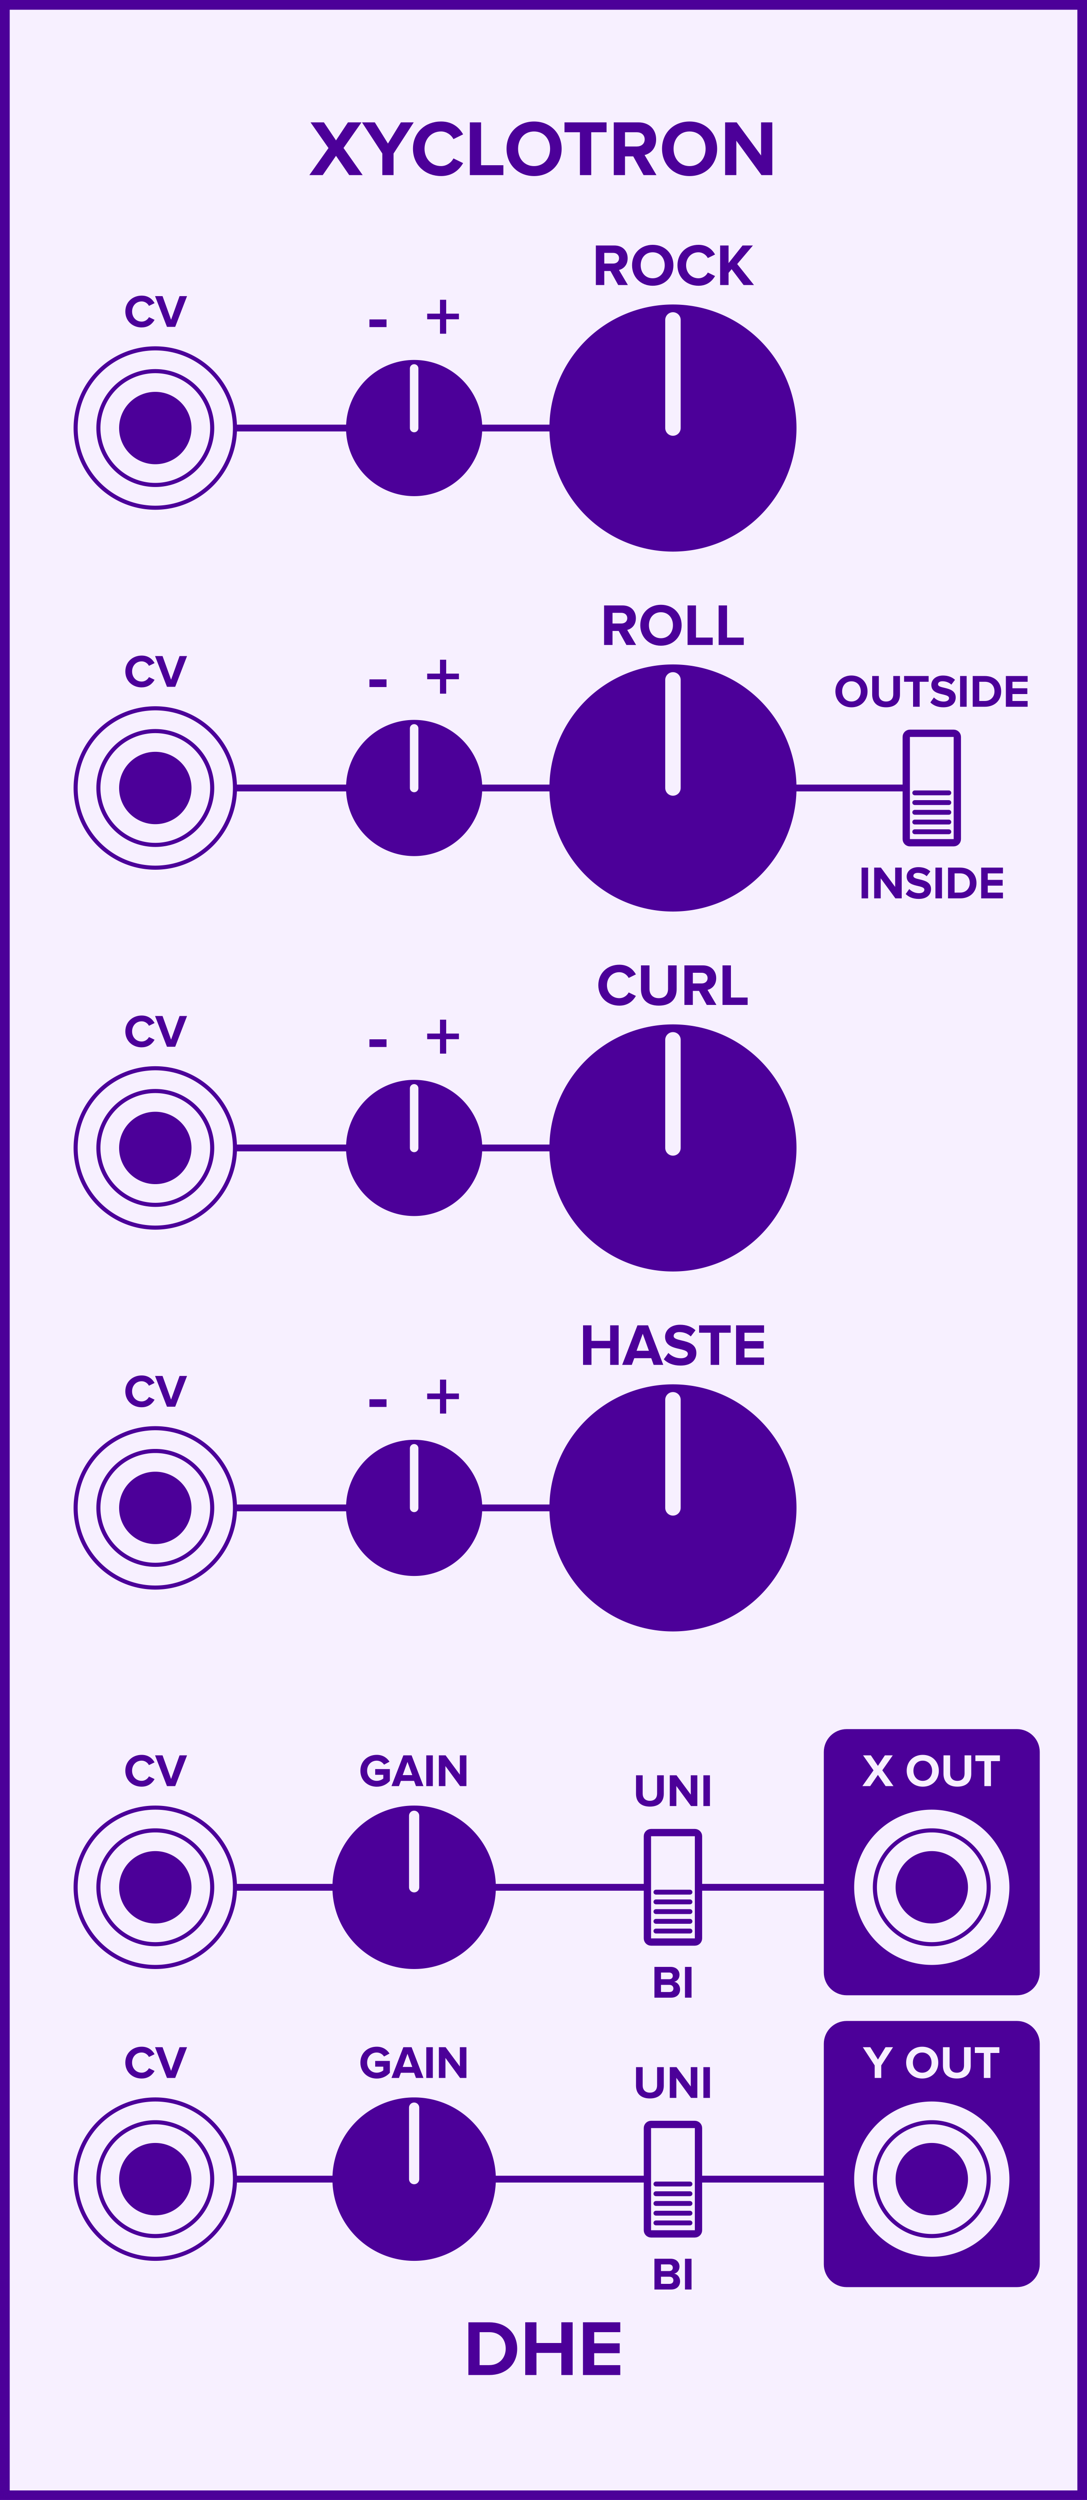 <?xml version="1.0" encoding="UTF-8" standalone="no"?>
<svg
   xmlns:dc="http://purl.org/dc/elements/1.1/"
   xmlns:cc="http://creativecommons.org/ns#"
   xmlns:rdf="http://www.w3.org/1999/02/22-rdf-syntax-ns#"
   xmlns:svg="http://www.w3.org/2000/svg"
   xmlns="http://www.w3.org/2000/svg"
   id="svg248"
   height="379.429"
   width="165.0"
   version="1.1">
  <rect width="100%" height="100%" fill="#808080" stroke="none"/>
  <defs
     id="defs252" />
  <g
     id="g246"
     transform="scale(2.953)">
    <path
       id="rect2"
       d="M 0,0 H 55.88 V 128.5 H 0 Z"
       style="fill:#f7f0ff;stroke:#4c0099;stroke-width:1" />
    <g
       id="text4"
       style="font-weight:bold;font-size:4.064px;font-family:'Proxima Nova';text-anchor:middle;fill:#4c0099"
       aria-label="XYCLOTRON">
      <path
         id="path257"
         style="font-weight:bold;font-size:4.064px;font-family:'Proxima Nova';text-anchor:middle;fill:#4c0099"
         d="m 17.951,9 h 0.691 L 17.658,7.606 18.581,6.289 h -0.695 l -0.614,0.927 -0.622,-0.927 H 15.963 L 16.886,7.61 15.902,9 h 0.687 l 0.683,-0.992 z" />
      <path
         id="path259"
         style="font-weight:bold;font-size:4.064px;font-family:'Proxima Nova';text-anchor:middle;fill:#4c0099"
         d="m 19.653,9 h 0.577 V 7.891 l 1.036,-1.601 h -0.658 l -0.666,1.089 -0.675,-1.089 h -0.658 l 1.044,1.601 z" />
      <path
         id="path261"
         style="font-weight:bold;font-size:4.064px;font-family:'Proxima Nova';text-anchor:middle;fill:#4c0099"
         d="m 22.671,9.049 c 0.597,0 0.939,-0.329 1.134,-0.666 L 23.309,8.142 c -0.114,0.224 -0.358,0.394 -0.638,0.394 -0.492,0 -0.849,-0.378 -0.849,-0.89 0,-0.512 0.358,-0.89 0.849,-0.89 0.28,0 0.524,0.175 0.638,0.394 l 0.496,-0.244 c -0.191,-0.337 -0.536,-0.662 -1.134,-0.662 -0.813,0 -1.443,0.569 -1.443,1.402 0,0.833 0.63,1.402 1.443,1.402 z" />
      <path
         id="path263"
         style="font-weight:bold;font-size:4.064px;font-family:'Proxima Nova';text-anchor:middle;fill:#4c0099"
         d="m 24.152,9 h 1.723 V 8.492 H 24.729 V 6.289 h -0.577 z" />
      <path
         id="path265"
         style="font-weight:bold;font-size:4.064px;font-family:'Proxima Nova';text-anchor:middle;fill:#4c0099"
         d="m 26.038,7.647 c 0,0.817 0.597,1.402 1.414,1.402 0.821,0 1.418,-0.585 1.418,-1.402 0,-0.817 -0.597,-1.402 -1.418,-1.402 -0.817,0 -1.414,0.585 -1.414,1.402 z m 2.239,0 c 0,0.504 -0.325,0.89 -0.825,0.89 -0.5,0 -0.821,-0.386 -0.821,-0.89 0,-0.508 0.321,-0.89 0.821,-0.89 0.5,0 0.825,0.382 0.825,0.89 z" />
      <path
         id="path267"
         style="font-weight:bold;font-size:4.064px;font-family:'Proxima Nova';text-anchor:middle;fill:#4c0099"
         d="m 29.81,9 h 0.581 V 6.797 h 0.788 v -0.508 h -2.162 v 0.508 h 0.792 z" />
      <path
         id="path269"
         style="font-weight:bold;font-size:4.064px;font-family:'Proxima Nova';text-anchor:middle;fill:#4c0099"
         d="m 33.082,9 h 0.662 l -0.61,-1.032 c 0.293,-0.069 0.593,-0.325 0.593,-0.805 0,-0.504 -0.345,-0.874 -0.91,-0.874 H 31.55 V 9 H 32.127 V 8.037 h 0.423 z m 0.057,-1.837 c 0,0.228 -0.175,0.366 -0.406,0.366 H 32.127 V 6.797 h 0.606 c 0.232,0 0.406,0.138 0.406,0.366 z" />
      <path
         id="path271"
         style="font-weight:bold;font-size:4.064px;font-family:'Proxima Nova';text-anchor:middle;fill:#4c0099"
         d="m 34.031,7.647 c 0,0.817 0.597,1.402 1.414,1.402 0.821,0 1.418,-0.585 1.418,-1.402 0,-0.817 -0.597,-1.402 -1.418,-1.402 -0.817,0 -1.414,0.585 -1.414,1.402 z m 2.239,0 c 0,0.504 -0.325,0.89 -0.825,0.89 -0.5,0 -0.821,-0.386 -0.821,-0.89 0,-0.508 0.321,-0.89 0.821,-0.89 0.5,0 0.825,0.382 0.825,0.89 z" />
      <path
         id="path273"
         style="font-weight:bold;font-size:4.064px;font-family:'Proxima Nova';text-anchor:middle;fill:#4c0099"
         d="m 39.142,9 h 0.557 V 6.289 H 39.122 V 7.992 L 37.866,6.289 H 37.273 V 9 h 0.577 V 7.232 Z" />
    </g>
    <g
       id="text6"
       style="font-weight:bold;font-size:4.064px;font-family:'Proxima Nova';dominant-baseline:hanging;text-anchor:middle;fill:#4c0099"
       aria-label="DHE">
      <path
         id="path276"
         style="font-weight:bold;font-size:4.064px;font-family:'Proxima Nova';dominant-baseline:hanging;text-anchor:middle;fill:#4c0099"
         d="m 24.077,122.068 h 1.069 c 0.849,0 1.439,-0.536 1.439,-1.353 0,-0.817 -0.589,-1.357 -1.439,-1.357 h -1.069 z m 0.577,-0.508 v -1.695 h 0.492 c 0.557,0 0.849,0.37 0.849,0.849 0,0.459 -0.313,0.845 -0.849,0.845 z" />
      <path
         id="path278"
         style="font-weight:bold;font-size:4.064px;font-family:'Proxima Nova';dominant-baseline:hanging;text-anchor:middle;fill:#4c0099"
         d="m 28.855,122.068 h 0.581 v -2.711 h -0.581 v 1.065 h -1.28 v -1.065 h -0.577 v 2.711 h 0.577 v -1.138 h 1.28 z" />
      <path
         id="path280"
         style="font-weight:bold;font-size:4.064px;font-family:'Proxima Nova';dominant-baseline:hanging;text-anchor:middle;fill:#4c0099"
         d="m 29.966,122.068 h 1.918 v -0.508 h -1.341 v -0.614 h 1.313 v -0.508 h -1.313 v -0.573 h 1.341 v -0.508 h -1.918 z" />
    </g>
    <path
       id="line8"
       d="M 7.983,22 H 34.592"
       style="stroke:#4c0099;stroke-width:0.35" />
    <g
       id="text10"
       style="font-weight:bold;font-size:2.371px;font-family:'Proxima Nova';text-anchor:middle;fill:#4c0099"
       aria-label="CV">
      <path
         id="path284"
         style="font-weight:bold;font-size:2.371px;font-family:'Proxima Nova';text-anchor:middle;fill:#4c0099"
         d="m 7.284,16.828 c 0.348,0 0.548,-0.192 0.661,-0.389 L 7.657,16.3 c -0.066,0.13 -0.209,0.23 -0.372,0.23 -0.287,0 -0.495,-0.22 -0.495,-0.519 0,-0.299 0.209,-0.519 0.495,-0.519 0.164,0 0.306,0.102 0.372,0.23 l 0.289,-0.142 c -0.111,-0.197 -0.313,-0.386 -0.661,-0.386 -0.474,0 -0.842,0.332 -0.842,0.818 0,0.486 0.367,0.818 0.842,0.818 z" />
      <path
         id="path286"
         style="font-weight:bold;font-size:2.371px;font-family:'Proxima Nova';text-anchor:middle;fill:#4c0099"
         d="M 8.583,16.8 H 9.005 L 9.614,15.219 H 9.23 L 8.794,16.435 8.355,15.219 H 7.971 Z" />
    </g>
    <g
       style="fill:#f7f0ff;stroke:#4c0099;stroke-width:0.21"
       id="g18"
       transform="translate(7.983,22)">
      <path
         id="circle12"
         d="M 4.095,0 A 4.095,4.095 0 0 1 0,4.095 4.095,4.095 0 0 1 -4.095,0 4.095,4.095 0 0 1 0,-4.095 4.095,4.095 0 0 1 4.095,0 Z"
         style="" />
      <path
         id="circle14"
         d="M 2.925,0 A 2.925,2.925 0 0 1 0,2.925 2.925,2.925 0 0 1 -2.925,0 2.925,2.925 0 0 1 0,-2.925 2.925,2.925 0 0 1 2.925,0 Z"
         style="" />
      <path
         id="circle16"
         d="M 1.755,0 A 1.755,1.755 0 0 1 0,1.755 1.755,1.755 0 0 1 -1.755,0 1.755,1.755 0 0 1 0,-1.755 1.755,1.755 0 0 1 1.755,0 Z"
         style="fill:#4c0099" />
    </g>
    <g
       id="text22"
       style="font-weight:bold;font-size:3.048px;font-family:'Proxima Nova';text-anchor:middle;fill:#4c0099"
       aria-label="-  +">
      <path
         id="path292"
         style="font-size:larger"
         d="m 18.99,16.812 h 0.878 V 16.417 h -0.878 z" />
      <path
         id="path294"
         style="font-size:larger"
         d="m 22.935,16.41 h 0.655 v -0.289 h -0.655 v -0.713 h -0.318 v 0.713 h -0.658 v 0.289 h 0.658 v 0.742 h 0.318 z" />
    </g>
    <g
       style="fill:#4c0099;stroke:#f7f0ff"
       id="g28"
       transform="translate(21.288,22)">
      <path
         id="circle24"
         d="M 3.5,0 A 3.5,3.5 0 0 1 0,3.5 3.5,3.5 0 0 1 -3.5,0 3.5,3.5 0 0 1 0,-3.5 3.5,3.5 0 0 1 3.5,0 Z"
         style="stroke:none" />
      <path
         id="line26"
         d="M 0,0 V -3.062"
         style="stroke-width:0.438;stroke-linecap:round" />
    </g>
    <g
       id="text30"
       style="font-weight:bold;font-size:3.048px;font-family:'Proxima Nova';text-anchor:middle;fill:#4c0099"
       aria-label="ROCK">
      <path
         id="path299"
         style="font-weight:bold;font-size:3.048px;font-family:'Proxima Nova';text-anchor:middle;fill:#4c0099"
         d="m 31.778,14.65 h 0.497 l -0.457,-0.774 c 0.219,-0.052 0.445,-0.244 0.445,-0.604 0,-0.378 -0.259,-0.655 -0.683,-0.655 H 30.629 V 14.65 h 0.433 v -0.722 h 0.317 z m 0.043,-1.378 c 0,0.171 -0.131,0.274 -0.305,0.274 h -0.454 v -0.549 h 0.454 c 0.174,0 0.305,0.104 0.305,0.274 z" />
      <path
         id="path301"
         style="font-weight:bold;font-size:3.048px;font-family:'Proxima Nova';text-anchor:middle;fill:#4c0099"
         d="m 32.49,13.635 c 0,0.613 0.448,1.052 1.061,1.052 0.616,0 1.064,-0.439 1.064,-1.052 0,-0.613 -0.448,-1.052 -1.064,-1.052 -0.613,0 -1.061,0.439 -1.061,1.052 z m 1.679,0 c 0,0.378 -0.244,0.668 -0.619,0.668 -0.375,0 -0.616,-0.29 -0.616,-0.668 0,-0.381 0.241,-0.668 0.616,-0.668 0.375,0 0.619,0.287 0.619,0.668 z" />
      <path
         id="path303"
         style="font-weight:bold;font-size:3.048px;font-family:'Proxima Nova';text-anchor:middle;fill:#4c0099"
         d="m 35.906,14.687 c 0.448,0 0.704,-0.247 0.85,-0.5 l -0.372,-0.18 c -0.085,0.168 -0.268,0.296 -0.479,0.296 -0.369,0 -0.637,-0.283 -0.637,-0.668 0,-0.384 0.268,-0.668 0.637,-0.668 0.21,0 0.393,0.131 0.479,0.296 l 0.372,-0.183 c -0.143,-0.253 -0.402,-0.497 -0.85,-0.497 -0.61,0 -1.082,0.427 -1.082,1.052 0,0.625 0.472,1.052 1.082,1.052 z" />
      <path
         id="path305"
         style="font-weight:bold;font-size:3.048px;font-family:'Proxima Nova';text-anchor:middle;fill:#4c0099"
         d="m 38.224,14.65 h 0.533 l -0.863,-1.079 0.808,-0.954 h -0.533 l -0.719,0.908 V 12.617 H 37.017 V 14.65 h 0.433 v -0.625 l 0.158,-0.189 z" />
    </g>
    <g
       style="fill:#4c0099;stroke:#f7f0ff"
       id="g36"
       transform="translate(34.592,22)">
      <path
         id="circle32"
         d="M 6.35,0 A 6.35,6.35 0 0 1 0,6.35 6.35,6.35 0 0 1 -6.35,0 6.35,6.35 0 0 1 0,-6.35 6.35,6.35 0 0 1 6.35,0 Z"
         style="stroke:none" />
      <path
         id="line34"
         d="M 0,0 V -5.556"
         style="stroke-width:0.794;stroke-linecap:round" />
    </g>
    <path
       id="line38"
       d="M 7.983,40.5 H 47.897"
       style="stroke:#4c0099;stroke-width:0.35" />
    <g
       id="text40"
       style="font-weight:bold;font-size:2.371px;font-family:'Proxima Nova';text-anchor:middle;fill:#4c0099"
       aria-label="CV">
      <path
         id="path311"
         style="font-weight:bold;font-size:2.371px;font-family:'Proxima Nova';text-anchor:middle;fill:#4c0099"
         d="m 7.284,35.328 c 0.348,0 0.548,-0.192 0.661,-0.389 L 7.657,34.8 c -0.066,0.13 -0.209,0.23 -0.372,0.23 -0.287,0 -0.495,-0.22 -0.495,-0.519 0,-0.299 0.209,-0.519 0.495,-0.519 0.164,0 0.306,0.102 0.372,0.23 l 0.289,-0.142 c -0.111,-0.197 -0.313,-0.386 -0.661,-0.386 -0.474,0 -0.842,0.332 -0.842,0.818 0,0.486 0.367,0.818 0.842,0.818 z" />
      <path
         id="path313"
         style="font-weight:bold;font-size:2.371px;font-family:'Proxima Nova';text-anchor:middle;fill:#4c0099"
         d="M 8.583,35.3 H 9.005 L 9.614,33.719 H 9.23 L 8.794,34.935 8.355,33.719 H 7.971 Z" />
    </g>
    <g
       style="fill:#f7f0ff;stroke:#4c0099;stroke-width:0.21"
       id="g48"
       transform="translate(7.983,40.5)">
      <path
         id="circle42"
         d="M 4.095,0 A 4.095,4.095 0 0 1 0,4.095 4.095,4.095 0 0 1 -4.095,0 4.095,4.095 0 0 1 0,-4.095 4.095,4.095 0 0 1 4.095,0 Z"
         style="" />
      <path
         id="circle44"
         d="M 2.925,0 A 2.925,2.925 0 0 1 0,2.925 2.925,2.925 0 0 1 -2.925,0 2.925,2.925 0 0 1 0,-2.925 2.925,2.925 0 0 1 2.925,0 Z"
         style="" />
      <path
         id="circle46"
         d="M 1.755,0 A 1.755,1.755 0 0 1 0,1.755 1.755,1.755 0 0 1 -1.755,0 1.755,1.755 0 0 1 0,-1.755 1.755,1.755 0 0 1 1.755,0 Z"
         style="fill:#4c0099" />
    </g>
    <g
       id="text52"
       style="font-weight:bold;font-size:3.048px;font-family:'Proxima Nova';text-anchor:middle;fill:#4c0099"
       aria-label="-  +">
      <path
         id="path319"
         style="font-size:larger"
         d="m 18.99,35.312 h 0.878 V 34.917 h -0.878 z" />
      <path
         id="path321"
         style="font-size:larger"
         d="m 22.935,34.91 h 0.655 v -0.289 h -0.655 v -0.713 h -0.318 v 0.713 h -0.658 v 0.289 h 0.658 v 0.742 h 0.318 z" />
    </g>
    <g
       style="fill:#4c0099;stroke:#f7f0ff"
       id="g58"
       transform="translate(21.288,40.5)">
      <path
         id="circle54"
         d="M 3.5,0 A 3.5,3.5 0 0 1 0,3.5 3.5,3.5 0 0 1 -3.5,0 3.5,3.5 0 0 1 0,-3.5 3.5,3.5 0 0 1 3.5,0 Z"
         style="stroke:none" />
      <path
         id="line56"
         d="M 0,0 V -3.062"
         style="stroke-width:0.438;stroke-linecap:round" />
    </g>
    <g
       id="text60"
       style="font-weight:bold;font-size:3.048px;font-family:'Proxima Nova';text-anchor:middle;fill:#4c0099"
       aria-label="ROLL">
      <path
         id="path326"
         style="font-weight:bold;font-size:3.048px;font-family:'Proxima Nova';text-anchor:middle;fill:#4c0099"
         d="m 32.201,33.15 h 0.497 l -0.457,-0.774 c 0.219,-0.052 0.445,-0.244 0.445,-0.604 0,-0.378 -0.259,-0.655 -0.683,-0.655 h -0.951 v 2.033 h 0.433 v -0.722 h 0.317 z m 0.043,-1.378 c 0,0.171 -0.131,0.274 -0.305,0.274 h -0.454 v -0.549 h 0.454 c 0.174,0 0.305,0.104 0.305,0.274 z" />
      <path
         id="path328"
         style="font-weight:bold;font-size:3.048px;font-family:'Proxima Nova';text-anchor:middle;fill:#4c0099"
         d="m 32.913,32.135 c 0,0.613 0.448,1.052 1.061,1.052 0.616,0 1.064,-0.439 1.064,-1.052 0,-0.613 -0.448,-1.052 -1.064,-1.052 -0.613,0 -1.061,0.439 -1.061,1.052 z m 1.679,0 c 0,0.378 -0.244,0.668 -0.619,0.668 -0.375,0 -0.616,-0.29 -0.616,-0.668 0,-0.381 0.241,-0.668 0.616,-0.668 0.375,0 0.619,0.287 0.619,0.668 z" />
      <path
         id="path330"
         style="font-weight:bold;font-size:3.048px;font-family:'Proxima Nova';text-anchor:middle;fill:#4c0099"
         d="m 35.344,33.15 h 1.292 v -0.381 h -0.86 v -1.652 h -0.433 z" />
      <path
         id="path332"
         style="font-weight:bold;font-size:3.048px;font-family:'Proxima Nova';text-anchor:middle;fill:#4c0099"
         d="m 36.94,33.15 h 1.292 v -0.381 H 37.372 V 31.117 H 36.94 Z" />
    </g>
    <g
       style="fill:#4c0099;stroke:#f7f0ff"
       id="g66"
       transform="translate(34.592,40.5)">
      <path
         id="circle62"
         d="M 6.35,0 A 6.35,6.35 0 0 1 0,6.35 6.35,6.35 0 0 1 -6.35,0 6.35,6.35 0 0 1 0,-6.35 6.35,6.35 0 0 1 6.35,0 Z"
         style="stroke:none" />
      <path
         id="line64"
         d="M 0,0 V -5.556"
         style="stroke-width:0.794;stroke-linecap:round" />
    </g>
    <g
       id="text68"
       style="font-weight:bold;font-size:2.371px;font-family:'Proxima Nova';text-anchor:middle;fill:#4c0099"
       aria-label="OUTSIDE">
      <path
         id="path337"
         style="font-weight:bold;font-size:2.371px;font-family:'Proxima Nova';text-anchor:middle;fill:#4c0099"
         d="m 42.942,35.536 c 0,0.477 0.348,0.818 0.825,0.818 0.479,0 0.827,-0.341 0.827,-0.818 0,-0.477 -0.348,-0.818 -0.827,-0.818 -0.477,0 -0.825,0.341 -0.825,0.818 z m 1.306,0 c 0,0.294 -0.19,0.519 -0.481,0.519 -0.292,0 -0.479,-0.225 -0.479,-0.519 0,-0.296 0.187,-0.519 0.479,-0.519 0.292,0 0.481,0.223 0.481,0.519 z" />
      <path
         id="path339"
         style="font-weight:bold;font-size:2.371px;font-family:'Proxima Nova';text-anchor:middle;fill:#4c0099"
         d="m 44.833,35.694 c 0,0.389 0.232,0.659 0.714,0.659 0.481,0 0.714,-0.268 0.714,-0.661 v -0.948 h -0.344 v 0.939 c 0,0.22 -0.126,0.372 -0.37,0.372 -0.244,0 -0.372,-0.152 -0.372,-0.372 v -0.939 h -0.341 z" />
      <path
         id="path341"
         style="font-weight:bold;font-size:2.371px;font-family:'Proxima Nova';text-anchor:middle;fill:#4c0099"
         d="m 46.935,36.325 h 0.339 v -1.285 h 0.46 v -0.296 h -1.261 v 0.296 h 0.462 z" />
      <path
         id="path343"
         style="font-weight:bold;font-size:2.371px;font-family:'Proxima Nova';text-anchor:middle;fill:#4c0099"
         d="m 47.824,36.102 c 0.147,0.149 0.365,0.251 0.669,0.251 0.427,0 0.633,-0.218 0.633,-0.507 0,-0.358 -0.332,-0.436 -0.593,-0.498 -0.171,-0.04 -0.315,-0.073 -0.315,-0.175 0,-0.095 0.081,-0.159 0.225,-0.159 0.161,0 0.332,0.055 0.46,0.173 l 0.187,-0.247 c -0.156,-0.145 -0.365,-0.22 -0.616,-0.22 -0.372,0 -0.6,0.218 -0.6,0.481 0,0.36 0.332,0.431 0.59,0.491 0.173,0.043 0.32,0.076 0.32,0.192 0,0.09 -0.09,0.175 -0.275,0.175 -0.218,0 -0.391,-0.097 -0.503,-0.213 z" />
      <path
         id="path345"
         style="font-weight:bold;font-size:2.371px;font-family:'Proxima Nova';text-anchor:middle;fill:#4c0099"
         d="m 49.352,36.325 h 0.337 v -1.581 h -0.337 z" />
      <path
         id="path347"
         style="font-weight:bold;font-size:2.371px;font-family:'Proxima Nova';text-anchor:middle;fill:#4c0099"
         d="m 50.001,36.325 h 0.623 c 0.495,0 0.839,-0.313 0.839,-0.789 0,-0.477 -0.344,-0.792 -0.839,-0.792 h -0.623 z m 0.337,-0.296 v -0.989 h 0.287 c 0.325,0 0.495,0.216 0.495,0.495 0,0.268 -0.183,0.493 -0.495,0.493 z" />
      <path
         id="path349"
         style="font-weight:bold;font-size:2.371px;font-family:'Proxima Nova';text-anchor:middle;fill:#4c0099"
         d="m 51.705,36.325 h 1.119 v -0.296 h -0.782 v -0.358 h 0.766 v -0.296 h -0.766 v -0.334 h 0.782 v -0.296 h -1.119 z" />
    </g>
    <g
       id="text70"
       style="font-weight:bold;font-size:2.371px;font-family:'Proxima Nova';dominant-baseline:hanging;text-anchor:middle;fill:#4c0099"
       aria-label="INSIDE">
      <path
         id="path352"
         style="font-weight:bold;font-size:2.371px;font-family:'Proxima Nova';dominant-baseline:hanging;text-anchor:middle;fill:#4c0099"
         d="m 44.287,46.173 h 0.337 v -1.581 h -0.337 z" />
      <path
         id="path354"
         style="font-weight:bold;font-size:2.371px;font-family:'Proxima Nova';dominant-baseline:hanging;text-anchor:middle;fill:#4c0099"
         d="m 46.026,46.173 h 0.325 v -1.581 h -0.337 v 0.993 L 45.281,44.592 h -0.346 v 1.581 h 0.337 v -1.031 z" />
      <path
         id="path356"
         style="font-weight:bold;font-size:2.371px;font-family:'Proxima Nova';dominant-baseline:hanging;text-anchor:middle;fill:#4c0099"
         d="m 46.556,45.95 c 0.147,0.149 0.365,0.251 0.669,0.251 0.427,0 0.633,-0.218 0.633,-0.507 0,-0.358 -0.332,-0.436 -0.593,-0.498 -0.171,-0.04 -0.315,-0.073 -0.315,-0.175 0,-0.095 0.081,-0.159 0.225,-0.159 0.161,0 0.332,0.055 0.46,0.173 l 0.187,-0.247 c -0.156,-0.145 -0.365,-0.22 -0.616,-0.22 -0.372,0 -0.6,0.218 -0.6,0.481 0,0.36 0.332,0.431 0.59,0.491 0.173,0.043 0.32,0.076 0.32,0.192 0,0.09 -0.09,0.175 -0.275,0.175 -0.218,0 -0.391,-0.097 -0.503,-0.213 z" />
      <path
         id="path358"
         style="font-weight:bold;font-size:2.371px;font-family:'Proxima Nova';dominant-baseline:hanging;text-anchor:middle;fill:#4c0099"
         d="m 48.084,46.173 h 0.337 v -1.581 h -0.337 z" />
      <path
         id="path360"
         style="font-weight:bold;font-size:2.371px;font-family:'Proxima Nova';dominant-baseline:hanging;text-anchor:middle;fill:#4c0099"
         d="m 48.732,46.173 h 0.623 c 0.495,0 0.839,-0.313 0.839,-0.789 0,-0.477 -0.344,-0.792 -0.839,-0.792 h -0.623 z m 0.337,-0.296 v -0.989 h 0.287 c 0.325,0 0.495,0.216 0.495,0.495 0,0.268 -0.183,0.493 -0.495,0.493 z" />
      <path
         id="path362"
         style="font-weight:bold;font-size:2.371px;font-family:'Proxima Nova';dominant-baseline:hanging;text-anchor:middle;fill:#4c0099"
         d="m 50.436,46.173 h 1.119 v -0.296 h -0.782 v -0.358 h 0.766 v -0.296 h -0.766 v -0.334 h 0.782 V 44.592 H 50.436 Z" />
    </g>
    <g
       style="fill:#f7f0ff;stroke:#4c0099"
       id="g84"
       transform="translate(47.897,40.5)">
      <path
         id="rect72"
         d="m -1.125,-2.812 h 2.25 c 0.104,0 0.188,0.084 0.188,0.188 v 5.25 c 0,0.104 -0.084,0.188 -0.188,0.188 h -2.25 c -0.104,0 -0.188,-0.084 -0.188,-0.188 v -5.25 c 0,-0.104 0.084,-0.188 0.188,-0.188 z"
         style="stroke-width:0.375" />
      <path
         id="line74"
         d="m -0.875,0.25 h 1.75"
         style="stroke-width:0.25;stroke-linecap:round" />
      <path
         id="line76"
         d="m -0.875,0.75 h 1.75"
         style="stroke-width:0.25;stroke-linecap:round" />
      <path
         id="line78"
         d="m -0.875,1.25 h 1.75"
         style="stroke-width:0.25;stroke-linecap:round" />
      <path
         id="line80"
         d="m -0.875,1.75 h 1.75"
         style="stroke-width:0.25;stroke-linecap:round" />
      <path
         id="line82"
         d="m -0.875,2.25 h 1.75"
         style="stroke-width:0.25;stroke-linecap:round" />
    </g>
    <path
       id="line86"
       d="M 7.983,59 H 34.592"
       style="stroke:#4c0099;stroke-width:0.35" />
    <g
       id="text88"
       style="font-weight:bold;font-size:2.371px;font-family:'Proxima Nova';text-anchor:middle;fill:#4c0099"
       aria-label="CV">
      <path
         id="path372"
         style="font-weight:bold;font-size:2.371px;font-family:'Proxima Nova';text-anchor:middle;fill:#4c0099"
         d="m 7.284,53.828 c 0.348,0 0.548,-0.192 0.661,-0.389 L 7.657,53.3 c -0.066,0.13 -0.209,0.23 -0.372,0.23 -0.287,0 -0.495,-0.22 -0.495,-0.519 0,-0.299 0.209,-0.519 0.495,-0.519 0.164,0 0.306,0.102 0.372,0.23 l 0.289,-0.142 c -0.111,-0.197 -0.313,-0.386 -0.661,-0.386 -0.474,0 -0.842,0.332 -0.842,0.818 0,0.486 0.367,0.818 0.842,0.818 z" />
      <path
         id="path374"
         style="font-weight:bold;font-size:2.371px;font-family:'Proxima Nova';text-anchor:middle;fill:#4c0099"
         d="M 8.583,53.8 H 9.005 L 9.614,52.219 H 9.23 L 8.794,53.435 8.355,52.219 H 7.971 Z" />
    </g>
    <g
       style="fill:#f7f0ff;stroke:#4c0099;stroke-width:0.21"
       id="g96"
       transform="translate(7.983,59)">
      <path
         id="circle90"
         d="M 4.095,0 A 4.095,4.095 0 0 1 0,4.095 4.095,4.095 0 0 1 -4.095,0 4.095,4.095 0 0 1 0,-4.095 4.095,4.095 0 0 1 4.095,0 Z"
         style="" />
      <path
         id="circle92"
         d="M 2.925,0 A 2.925,2.925 0 0 1 0,2.925 2.925,2.925 0 0 1 -2.925,0 2.925,2.925 0 0 1 0,-2.925 2.925,2.925 0 0 1 2.925,0 Z"
         style="" />
      <path
         id="circle94"
         d="M 1.755,0 A 1.755,1.755 0 0 1 0,1.755 1.755,1.755 0 0 1 -1.755,0 1.755,1.755 0 0 1 0,-1.755 1.755,1.755 0 0 1 1.755,0 Z"
         style="fill:#4c0099" />
    </g>
    <g
       id="text100"
       style="font-weight:bold;font-size:3.048px;font-family:'Proxima Nova';text-anchor:middle;fill:#4c0099"
       aria-label="-  +">
      <path
         id="path380"
         style="font-size:larger"
         d="m 18.99,53.812 h 0.878 V 53.417 h -0.878 z" />
      <path
         id="path382"
         style="font-size:larger"
         d="m 22.935,53.41 h 0.655 v -0.289 h -0.655 v -0.713 h -0.318 v 0.713 h -0.658 v 0.289 h 0.658 v 0.742 h 0.318 z" />
    </g>
    <g
       style="fill:#4c0099;stroke:#f7f0ff"
       id="g106"
       transform="translate(21.288,59)">
      <path
         id="circle102"
         d="M 3.5,0 A 3.5,3.5 0 0 1 0,3.5 3.5,3.5 0 0 1 -3.5,0 3.5,3.5 0 0 1 0,-3.5 3.5,3.5 0 0 1 3.5,0 Z"
         style="stroke:none" />
      <path
         id="line104"
         d="M 0,0 V -3.062"
         style="stroke-width:0.438;stroke-linecap:round" />
    </g>
    <g
       id="text108"
       style="font-weight:bold;font-size:3.048px;font-family:'Proxima Nova';text-anchor:middle;fill:#4c0099"
       aria-label="CURL">
      <path
         id="path387"
         style="font-weight:bold;font-size:3.048px;font-family:'Proxima Nova';text-anchor:middle;fill:#4c0099"
         d="m 31.837,51.687 c 0.448,0 0.704,-0.247 0.85,-0.5 L 32.316,51.007 c -0.085,0.168 -0.268,0.296 -0.479,0.296 -0.369,0 -0.637,-0.283 -0.637,-0.668 0,-0.384 0.268,-0.668 0.637,-0.668 0.21,0 0.393,0.131 0.479,0.296 l 0.372,-0.183 c -0.143,-0.253 -0.402,-0.497 -0.85,-0.497 -0.61,0 -1.082,0.427 -1.082,1.052 0,0.625 0.472,1.052 1.082,1.052 z" />
      <path
         id="path389"
         style="font-weight:bold;font-size:3.048px;font-family:'Proxima Nova';text-anchor:middle;fill:#4c0099"
         d="m 32.948,50.839 c 0,0.5 0.299,0.847 0.917,0.847 0.619,0 0.917,-0.344 0.917,-0.85 v -1.219 h -0.442 v 1.207 c 0,0.283 -0.162,0.479 -0.475,0.479 -0.314,0 -0.479,-0.195 -0.479,-0.479 V 49.617 H 32.948 Z" />
      <path
         id="path391"
         style="font-weight:bold;font-size:3.048px;font-family:'Proxima Nova';text-anchor:middle;fill:#4c0099"
         d="m 36.33,51.65 h 0.497 l -0.457,-0.774 c 0.219,-0.052 0.445,-0.244 0.445,-0.604 0,-0.378 -0.259,-0.655 -0.683,-0.655 h -0.951 v 2.033 h 0.433 v -0.722 h 0.317 z m 0.043,-1.378 c 0,0.171 -0.131,0.274 -0.305,0.274 h -0.454 v -0.549 h 0.454 c 0.174,0 0.305,0.104 0.305,0.274 z" />
      <path
         id="path393"
         style="font-weight:bold;font-size:3.048px;font-family:'Proxima Nova';text-anchor:middle;fill:#4c0099"
         d="m 37.139,51.65 h 1.292 v -0.381 H 37.572 V 49.617 H 37.139 Z" />
    </g>
    <g
       style="fill:#4c0099;stroke:#f7f0ff"
       id="g114"
       transform="translate(34.592,59)">
      <path
         id="circle110"
         d="M 6.35,0 A 6.35,6.35 0 0 1 0,6.35 6.35,6.35 0 0 1 -6.35,0 6.35,6.35 0 0 1 0,-6.35 6.35,6.35 0 0 1 6.35,0 Z"
         style="stroke:none" />
      <path
         id="line112"
         d="M 0,0 V -5.556"
         style="stroke-width:0.794;stroke-linecap:round" />
    </g>
    <path
       id="line116"
       d="M 7.983,77.5 H 34.592"
       style="stroke:#4c0099;stroke-width:0.35" />
    <g
       id="text118"
       style="font-weight:bold;font-size:2.371px;font-family:'Proxima Nova';text-anchor:middle;fill:#4c0099"
       aria-label="CV">
      <path
         id="path399"
         style="font-weight:bold;font-size:2.371px;font-family:'Proxima Nova';text-anchor:middle;fill:#4c0099"
         d="m 7.284,72.328 c 0.348,0 0.548,-0.192 0.661,-0.389 l -0.289,-0.14 c -0.066,0.13 -0.209,0.23 -0.372,0.23 -0.287,0 -0.495,-0.22 -0.495,-0.519 0,-0.299 0.209,-0.519 0.495,-0.519 0.164,0 0.306,0.102 0.372,0.23 l 0.289,-0.142 c -0.111,-0.197 -0.313,-0.386 -0.661,-0.386 -0.474,0 -0.842,0.332 -0.842,0.818 0,0.486 0.367,0.818 0.842,0.818 z" />
      <path
         id="path401"
         style="font-weight:bold;font-size:2.371px;font-family:'Proxima Nova';text-anchor:middle;fill:#4c0099"
         d="M 8.583,72.3 H 9.005 L 9.614,70.719 H 9.23 L 8.794,71.935 8.355,70.719 H 7.971 Z" />
    </g>
    <g
       style="fill:#f7f0ff;stroke:#4c0099;stroke-width:0.21"
       id="g126"
       transform="translate(7.983,77.5)">
      <path
         id="circle120"
         d="M 4.095,0 A 4.095,4.095 0 0 1 0,4.095 4.095,4.095 0 0 1 -4.095,0 4.095,4.095 0 0 1 0,-4.095 4.095,4.095 0 0 1 4.095,0 Z"
         style="" />
      <path
         id="circle122"
         d="M 2.925,0 A 2.925,2.925 0 0 1 0,2.925 2.925,2.925 0 0 1 -2.925,0 2.925,2.925 0 0 1 0,-2.925 2.925,2.925 0 0 1 2.925,0 Z"
         style="" />
      <path
         id="circle124"
         d="M 1.755,0 A 1.755,1.755 0 0 1 0,1.755 1.755,1.755 0 0 1 -1.755,0 1.755,1.755 0 0 1 0,-1.755 1.755,1.755 0 0 1 1.755,0 Z"
         style="fill:#4c0099" />
    </g>
    <g
       id="text130"
       style="font-weight:bold;font-size:3.048px;font-family:'Proxima Nova';text-anchor:middle;fill:#4c0099"
       aria-label="-  +">
      <path
         id="path407"
         style="font-size:larger"
         d="m 18.99,72.312 h 0.878 V 71.917 h -0.878 z" />
      <path
         id="path409"
         style="font-size:larger"
         d="m 22.935,71.91 h 0.655 v -0.289 h -0.655 v -0.713 h -0.318 v 0.713 h -0.658 v 0.289 h 0.658 v 0.742 h 0.318 z" />
    </g>
    <g
       style="fill:#4c0099;stroke:#f7f0ff"
       id="g136"
       transform="translate(21.288,77.5)">
      <path
         id="circle132"
         d="M 3.5,0 A 3.5,3.5 0 0 1 0,3.5 3.5,3.5 0 0 1 -3.5,0 3.5,3.5 0 0 1 0,-3.5 3.5,3.5 0 0 1 3.5,0 Z"
         style="stroke:none" />
      <path
         id="line134"
         d="M 0,0 V -3.062"
         style="stroke-width:0.438;stroke-linecap:round" />
    </g>
    <g
       id="text138"
       style="font-weight:bold;font-size:3.048px;font-family:'Proxima Nova';text-anchor:middle;fill:#4c0099"
       aria-label="HASTE">
      <path
         id="path414"
         style="font-weight:bold;font-size:3.048px;font-family:'Proxima Nova';text-anchor:middle;fill:#4c0099"
         d="m 31.364,70.15 h 0.436 v -2.033 h -0.436 v 0.799 h -0.96 v -0.799 h -0.433 v 2.033 h 0.433 v -0.853 h 0.96 z" />
      <path
         id="path416"
         style="font-weight:bold;font-size:3.048px;font-family:'Proxima Nova';text-anchor:middle;fill:#4c0099"
         d="m 33.6,70.15 h 0.494 l -0.783,-2.033 h -0.543 l -0.786,2.033 h 0.494 l 0.128,-0.344 h 0.872 z m -0.561,-1.6 0.317,0.875 h -0.634 z" />
      <path
         id="path418"
         style="font-weight:bold;font-size:3.048px;font-family:'Proxima Nova';text-anchor:middle;fill:#4c0099"
         d="m 34.121,69.863 c 0.189,0.192 0.469,0.323 0.86,0.323 0.549,0 0.814,-0.28 0.814,-0.652 0,-0.46 -0.427,-0.561 -0.762,-0.64 -0.219,-0.052 -0.405,-0.094 -0.405,-0.226 0,-0.122 0.104,-0.204 0.29,-0.204 0.207,0 0.427,0.07 0.591,0.223 l 0.241,-0.317 c -0.201,-0.186 -0.469,-0.283 -0.792,-0.283 -0.479,0 -0.771,0.28 -0.771,0.619 0,0.463 0.427,0.555 0.759,0.631 0.223,0.055 0.411,0.098 0.411,0.247 0,0.116 -0.116,0.226 -0.354,0.226 -0.28,0 -0.503,-0.125 -0.646,-0.274 z" />
      <path
         id="path420"
         style="font-weight:bold;font-size:3.048px;font-family:'Proxima Nova';text-anchor:middle;fill:#4c0099"
         d="m 36.531,70.15 h 0.436 v -1.652 h 0.591 v -0.381 h -1.622 v 0.381 h 0.594 z" />
      <path
         id="path422"
         style="font-weight:bold;font-size:3.048px;font-family:'Proxima Nova';text-anchor:middle;fill:#4c0099"
         d="m 37.836,70.15 h 1.439 v -0.381 h -1.006 v -0.46 h 0.985 v -0.381 h -0.985 v -0.43 h 1.006 v -0.381 h -1.439 z" />
    </g>
    <g
       style="fill:#4c0099;stroke:#f7f0ff"
       id="g144"
       transform="translate(34.592,77.5)">
      <path
         id="circle140"
         d="M 6.35,0 A 6.35,6.35 0 0 1 0,6.35 6.35,6.35 0 0 1 -6.35,0 6.35,6.35 0 0 1 0,-6.35 6.35,6.35 0 0 1 6.35,0 Z"
         style="stroke:none" />
      <path
         id="line142"
         d="M 0,0 V -5.556"
         style="stroke-width:0.794;stroke-linecap:round" />
    </g>
    <path
       id="line146"
       d="M 7.983,97 H 47.897"
       style="stroke:#4c0099;stroke-width:0.35" />
    <g
       id="text148"
       style="font-weight:bold;font-size:2.371px;font-family:'Proxima Nova';text-anchor:middle;fill:#4c0099"
       aria-label="CV">
      <path
         id="path428"
         style="font-weight:bold;font-size:2.371px;font-family:'Proxima Nova';text-anchor:middle;fill:#4c0099"
         d="m 7.284,91.828 c 0.348,0 0.548,-0.192 0.661,-0.389 l -0.289,-0.14 c -0.066,0.13 -0.209,0.23 -0.372,0.23 -0.287,0 -0.495,-0.22 -0.495,-0.519 0,-0.299 0.209,-0.519 0.495,-0.519 0.164,0 0.306,0.102 0.372,0.23 l 0.289,-0.142 c -0.111,-0.197 -0.313,-0.386 -0.661,-0.386 -0.474,0 -0.842,0.332 -0.842,0.818 0,0.486 0.367,0.818 0.842,0.818 z" />
      <path
         id="path430"
         style="font-weight:bold;font-size:2.371px;font-family:'Proxima Nova';text-anchor:middle;fill:#4c0099"
         d="M 8.583,91.8 H 9.005 L 9.614,90.219 H 9.23 L 8.794,91.435 8.355,90.219 H 7.971 Z" />
    </g>
    <g
       style="fill:#f7f0ff;stroke:#4c0099;stroke-width:0.21"
       id="g156"
       transform="translate(7.983,97)">
      <path
         id="circle150"
         d="M 4.095,0 A 4.095,4.095 0 0 1 0,4.095 4.095,4.095 0 0 1 -4.095,0 4.095,4.095 0 0 1 0,-4.095 4.095,4.095 0 0 1 4.095,0 Z"
         style="" />
      <path
         id="circle152"
         d="M 2.925,0 A 2.925,2.925 0 0 1 0,2.925 2.925,2.925 0 0 1 -2.925,0 2.925,2.925 0 0 1 0,-2.925 2.925,2.925 0 0 1 2.925,0 Z"
         style="" />
      <path
         id="circle154"
         d="M 1.755,0 A 1.755,1.755 0 0 1 0,1.755 1.755,1.755 0 0 1 -1.755,0 1.755,1.755 0 0 1 0,-1.755 1.755,1.755 0 0 1 1.755,0 Z"
         style="fill:#4c0099" />
    </g>
    <g
       id="text158"
       style="font-weight:bold;font-size:2.371px;font-family:'Proxima Nova';text-anchor:middle;fill:#4c0099"
       aria-label="GAIN">
      <path
         id="path436"
         style="font-weight:bold;font-size:2.371px;font-family:'Proxima Nova';text-anchor:middle;fill:#4c0099"
         d="m 18.525,91.011 c 0,0.498 0.379,0.82 0.842,0.82 0.287,0 0.512,-0.119 0.673,-0.299 v -0.607 h -0.754 v 0.294 h 0.417 v 0.19 c -0.064,0.059 -0.197,0.121 -0.337,0.121 -0.287,0 -0.495,-0.22 -0.495,-0.519 0,-0.299 0.209,-0.519 0.495,-0.519 0.168,0 0.303,0.095 0.375,0.206 l 0.28,-0.152 c -0.119,-0.187 -0.325,-0.353 -0.654,-0.353 -0.462,0 -0.842,0.318 -0.842,0.818 z" />
      <path
         id="path438"
         style="font-weight:bold;font-size:2.371px;font-family:'Proxima Nova';text-anchor:middle;fill:#4c0099"
         d="m 21.382,91.8 h 0.384 l -0.609,-1.581 h -0.422 l -0.612,1.581 h 0.384 l 0.1,-0.268 h 0.678 z m -0.436,-1.245 0.247,0.68 h -0.493 z" />
      <path
         id="path440"
         style="font-weight:bold;font-size:2.371px;font-family:'Proxima Nova';text-anchor:middle;fill:#4c0099"
         d="m 21.912,91.8 h 0.337 v -1.581 h -0.337 z" />
      <path
         id="path442"
         style="font-weight:bold;font-size:2.371px;font-family:'Proxima Nova';text-anchor:middle;fill:#4c0099"
         d="m 23.65,91.8 h 0.325 v -1.581 h -0.337 v 0.993 l -0.733,-0.993 h -0.346 v 1.581 h 0.337 v -1.031 z" />
    </g>
    <g
       style="fill:#4c0099;stroke:#f7f0ff"
       id="g164"
       transform="translate(21.288,97)">
      <path
         id="circle160"
         d="M 4.2,0 A 4.2,4.2 0 0 1 0,4.2 4.2,4.2 0 0 1 -4.2,0 4.2,4.2 0 0 1 0,-4.2 4.2,4.2 0 0 1 4.2,0 Z"
         style="stroke:none" />
      <path
         id="line162"
         d="M 0,0 V -3.675"
         style="stroke-width:0.525;stroke-linecap:round" />
    </g>
    <g
       id="text166"
       style="font-weight:bold;font-size:2.371px;font-family:'Proxima Nova';text-anchor:middle;fill:#4c0099"
       aria-label="UNI">
      <path
         id="path447"
         style="font-weight:bold;font-size:2.371px;font-family:'Proxima Nova';text-anchor:middle;fill:#4c0099"
         d="m 32.693,92.194 c 0,0.389 0.232,0.659 0.714,0.659 0.481,0 0.714,-0.268 0.714,-0.661 v -0.948 h -0.344 v 0.939 c 0,0.22 -0.126,0.372 -0.37,0.372 -0.244,0 -0.372,-0.152 -0.372,-0.372 v -0.939 h -0.341 z" />
      <path
         id="path449"
         style="font-weight:bold;font-size:2.371px;font-family:'Proxima Nova';text-anchor:middle;fill:#4c0099"
         d="m 35.52,92.825 h 0.325 v -1.581 h -0.337 v 0.993 l -0.733,-0.993 H 34.429 v 1.581 h 0.337 v -1.031 z" />
      <path
         id="path451"
         style="font-weight:bold;font-size:2.371px;font-family:'Proxima Nova';text-anchor:middle;fill:#4c0099"
         d="m 36.156,92.825 h 0.337 v -1.581 h -0.337 z" />
    </g>
    <g
       id="text168"
       style="font-weight:bold;font-size:2.371px;font-family:'Proxima Nova';dominant-baseline:hanging;text-anchor:middle;fill:#4c0099"
       aria-label="BI">
      <path
         id="path454"
         style="font-weight:bold;font-size:2.371px;font-family:'Proxima Nova';dominant-baseline:hanging;text-anchor:middle;fill:#4c0099"
         d="m 33.64,102.673 h 0.858 c 0.301,0 0.46,-0.19 0.46,-0.427 0,-0.199 -0.135,-0.363 -0.303,-0.389 0.149,-0.031 0.273,-0.164 0.273,-0.363 0,-0.211 -0.154,-0.403 -0.455,-0.403 H 33.64 Z m 0.337,-0.948 v -0.344 h 0.422 c 0.114,0 0.185,0.073 0.185,0.173 0,0.1 -0.071,0.171 -0.185,0.171 z m 0,0.657 v -0.367 h 0.434 c 0.133,0 0.204,0.085 0.204,0.185 0,0.114 -0.076,0.183 -0.204,0.183 z" />
      <path
         id="path456"
         style="font-weight:bold;font-size:2.371px;font-family:'Proxima Nova';dominant-baseline:hanging;text-anchor:middle;fill:#4c0099"
         d="m 35.21,102.673 h 0.337 v -1.581 H 35.21 Z" />
    </g>
    <g
       style="fill:#f7f0ff;stroke:#4c0099"
       id="g182"
       transform="translate(34.592,97)">
      <path
         id="rect170"
         d="m -1.125,-2.812 h 2.25 c 0.104,0 0.188,0.084 0.188,0.188 v 5.25 c 0,0.104 -0.084,0.188 -0.188,0.188 h -2.25 c -0.104,0 -0.188,-0.084 -0.188,-0.188 v -5.25 c 0,-0.104 0.084,-0.188 0.188,-0.188 z"
         style="stroke-width:0.375" />
      <path
         id="line172"
         d="m -0.875,0.25 h 1.75"
         style="stroke-width:0.25;stroke-linecap:round" />
      <path
         id="line174"
         d="m -0.875,0.75 h 1.75"
         style="stroke-width:0.25;stroke-linecap:round" />
      <path
         id="line176"
         d="m -0.875,1.25 h 1.75"
         style="stroke-width:0.25;stroke-linecap:round" />
      <path
         id="line178"
         d="m -0.875,1.75 h 1.75"
         style="stroke-width:0.25;stroke-linecap:round" />
      <path
         id="line180"
         d="m -0.875,2.25 h 1.75"
         style="stroke-width:0.25;stroke-linecap:round" />
    </g>
    <path
       id="rect184"
       d="m 43.522,89.045 h 8.75 c 0.554,0 1,0.446 1,1 V 101.375 c 0,0.554 -0.446,1 -1,1 h -8.75 c -0.554,0 -1,-0.446 -1,-1 V 90.045 c 0,-0.554 0.446,-1 1,-1 z"
       style="fill:#4c0099;stroke:#4c0099;stroke-width:0.35" />
    <g
       id="text186"
       style="font-weight:bold;font-size:2.371px;font-family:'Proxima Nova';text-anchor:middle;fill:#f7f0ff"
       aria-label="X OUT">
      <path
         id="path466"
         style="font-weight:bold;font-size:2.371px;font-family:'Proxima Nova';text-anchor:middle;fill:#f7f0ff"
         d="m 45.524,91.8 h 0.403 l -0.574,-0.813 0.538,-0.768 h -0.405 l -0.358,0.541 -0.363,-0.541 h -0.401 l 0.538,0.77 -0.574,0.811 h 0.401 l 0.398,-0.578 z" />
      <path
         id="path468"
         style="font-weight:bold;font-size:2.371px;font-family:'Proxima Nova';text-anchor:middle;fill:#f7f0ff"
         d="m 46.607,91.011 c 0,0.477 0.348,0.818 0.825,0.818 0.479,0 0.827,-0.341 0.827,-0.818 0,-0.477 -0.348,-0.818 -0.827,-0.818 -0.477,0 -0.825,0.341 -0.825,0.818 z m 1.306,0 c 0,0.294 -0.19,0.519 -0.481,0.519 -0.292,0 -0.479,-0.225 -0.479,-0.519 0,-0.296 0.187,-0.519 0.479,-0.519 0.292,0 0.481,0.223 0.481,0.519 z" />
      <path
         id="path470"
         style="font-weight:bold;font-size:2.371px;font-family:'Proxima Nova';text-anchor:middle;fill:#f7f0ff"
         d="m 48.498,91.169 c 0,0.389 0.232,0.659 0.714,0.659 0.481,0 0.714,-0.268 0.714,-0.661 v -0.948 h -0.344 v 0.939 c 0,0.22 -0.126,0.372 -0.37,0.372 -0.244,0 -0.372,-0.152 -0.372,-0.372 v -0.939 h -0.341 z" />
      <path
         id="path472"
         style="font-weight:bold;font-size:2.371px;font-family:'Proxima Nova';text-anchor:middle;fill:#f7f0ff"
         d="m 50.6,91.8 h 0.339 v -1.285 h 0.46 v -0.296 h -1.261 v 0.296 h 0.462 z" />
    </g>
    <g
       style="fill:#f7f0ff;stroke:#4c0099;stroke-width:0.21"
       id="g194"
       transform="translate(47.897,97)">
      <path
         id="circle188"
         d="M 4.095,0 A 4.095,4.095 0 0 1 0,4.095 4.095,4.095 0 0 1 -4.095,0 4.095,4.095 0 0 1 0,-4.095 4.095,4.095 0 0 1 4.095,0 Z"
         style="" />
      <path
         id="circle190"
         d="M 2.925,0 A 2.925,2.925 0 0 1 0,2.925 2.925,2.925 0 0 1 -2.925,0 2.925,2.925 0 0 1 0,-2.925 2.925,2.925 0 0 1 2.925,0 Z"
         style="" />
      <path
         id="circle192"
         d="M 1.755,0 A 1.755,1.755 0 0 1 0,1.755 1.755,1.755 0 0 1 -1.755,0 1.755,1.755 0 0 1 0,-1.755 1.755,1.755 0 0 1 1.755,0 Z"
         style="fill:#4c0099" />
    </g>
    <path
       id="line196"
       d="M 7.983,112 H 47.897"
       style="stroke:#4c0099;stroke-width:0.35" />
    <g
       id="text198"
       style="font-weight:bold;font-size:2.371px;font-family:'Proxima Nova';text-anchor:middle;fill:#4c0099"
       aria-label="CV">
      <path
         id="path479"
         style="font-weight:bold;font-size:2.371px;font-family:'Proxima Nova';text-anchor:middle;fill:#4c0099"
         d="m 7.284,106.828 c 0.348,0 0.548,-0.192 0.661,-0.389 l -0.289,-0.14 c -0.066,0.13 -0.209,0.23 -0.372,0.23 -0.287,0 -0.495,-0.22 -0.495,-0.519 0,-0.299 0.209,-0.519 0.495,-0.519 0.164,0 0.306,0.102 0.372,0.23 l 0.289,-0.142 c -0.111,-0.197 -0.313,-0.386 -0.661,-0.386 -0.474,0 -0.842,0.332 -0.842,0.818 0,0.486 0.367,0.818 0.842,0.818 z" />
      <path
         id="path481"
         style="font-weight:bold;font-size:2.371px;font-family:'Proxima Nova';text-anchor:middle;fill:#4c0099"
         d="m 8.583,106.8 h 0.422 l 0.609,-1.581 h -0.384 l -0.436,1.216 -0.439,-1.216 H 7.971 Z" />
    </g>
    <g
       style="fill:#f7f0ff;stroke:#4c0099;stroke-width:0.21"
       id="g206"
       transform="translate(7.983,112)">
      <path
         id="circle200"
         d="M 4.095,0 A 4.095,4.095 0 0 1 0,4.095 4.095,4.095 0 0 1 -4.095,0 4.095,4.095 0 0 1 0,-4.095 4.095,4.095 0 0 1 4.095,0 Z"
         style="" />
      <path
         id="circle202"
         d="M 2.925,0 A 2.925,2.925 0 0 1 0,2.925 2.925,2.925 0 0 1 -2.925,0 2.925,2.925 0 0 1 0,-2.925 2.925,2.925 0 0 1 2.925,0 Z"
         style="" />
      <path
         id="circle204"
         d="M 1.755,0 A 1.755,1.755 0 0 1 0,1.755 1.755,1.755 0 0 1 -1.755,0 1.755,1.755 0 0 1 0,-1.755 1.755,1.755 0 0 1 1.755,0 Z"
         style="fill:#4c0099" />
    </g>
    <g
       id="text208"
       style="font-weight:bold;font-size:2.371px;font-family:'Proxima Nova';text-anchor:middle;fill:#4c0099"
       aria-label="GAIN">
      <path
         id="path487"
         style="font-weight:bold;font-size:2.371px;font-family:'Proxima Nova';text-anchor:middle;fill:#4c0099"
         d="m 18.525,106.011 c 0,0.498 0.379,0.82 0.842,0.82 0.287,0 0.512,-0.119 0.673,-0.299 v -0.607 h -0.754 v 0.294 h 0.417 v 0.19 c -0.064,0.059 -0.197,0.121 -0.337,0.121 -0.287,0 -0.495,-0.22 -0.495,-0.519 0,-0.299 0.209,-0.519 0.495,-0.519 0.168,0 0.303,0.095 0.375,0.206 l 0.28,-0.152 c -0.119,-0.187 -0.325,-0.353 -0.654,-0.353 -0.462,0 -0.842,0.318 -0.842,0.818 z" />
      <path
         id="path489"
         style="font-weight:bold;font-size:2.371px;font-family:'Proxima Nova';text-anchor:middle;fill:#4c0099"
         d="m 21.382,106.8 h 0.384 l -0.609,-1.581 H 20.734 L 20.123,106.8 h 0.384 l 0.1,-0.268 h 0.678 z m -0.436,-1.245 0.247,0.68 h -0.493 z" />
      <path
         id="path491"
         style="font-weight:bold;font-size:2.371px;font-family:'Proxima Nova';text-anchor:middle;fill:#4c0099"
         d="m 21.912,106.8 h 0.337 v -1.581 h -0.337 z" />
      <path
         id="path493"
         style="font-weight:bold;font-size:2.371px;font-family:'Proxima Nova';text-anchor:middle;fill:#4c0099"
         d="m 23.65,106.8 h 0.325 v -1.581 h -0.337 v 0.993 L 22.906,105.219 H 22.56 V 106.8 h 0.337 v -1.031 z" />
    </g>
    <g
       style="fill:#4c0099;stroke:#f7f0ff"
       id="g214"
       transform="translate(21.288,112)">
      <path
         id="circle210"
         d="M 4.2,0 A 4.2,4.2 0 0 1 0,4.2 4.2,4.2 0 0 1 -4.2,0 4.2,4.2 0 0 1 0,-4.2 4.2,4.2 0 0 1 4.2,0 Z"
         style="stroke:none" />
      <path
         id="line212"
         d="M 0,0 V -3.675"
         style="stroke-width:0.525;stroke-linecap:round" />
    </g>
    <g
       id="text216"
       style="font-weight:bold;font-size:2.371px;font-family:'Proxima Nova';text-anchor:middle;fill:#4c0099"
       aria-label="UNI">
      <path
         id="path498"
         style="font-weight:bold;font-size:2.371px;font-family:'Proxima Nova';text-anchor:middle;fill:#4c0099"
         d="m 32.693,107.194 c 0,0.389 0.232,0.659 0.714,0.659 0.481,0 0.714,-0.268 0.714,-0.661 v -0.948 h -0.344 v 0.939 c 0,0.22 -0.126,0.372 -0.37,0.372 -0.244,0 -0.372,-0.152 -0.372,-0.372 v -0.939 h -0.341 z" />
      <path
         id="path500"
         style="font-weight:bold;font-size:2.371px;font-family:'Proxima Nova';text-anchor:middle;fill:#4c0099"
         d="m 35.52,107.825 h 0.325 v -1.581 h -0.337 v 0.993 l -0.733,-0.993 H 34.429 v 1.581 h 0.337 v -1.031 z" />
      <path
         id="path502"
         style="font-weight:bold;font-size:2.371px;font-family:'Proxima Nova';text-anchor:middle;fill:#4c0099"
         d="m 36.156,107.825 h 0.337 v -1.581 h -0.337 z" />
    </g>
    <g
       id="text218"
       style="font-weight:bold;font-size:2.371px;font-family:'Proxima Nova';dominant-baseline:hanging;text-anchor:middle;fill:#4c0099"
       aria-label="BI">
      <path
         id="path505"
         style="font-weight:bold;font-size:2.371px;font-family:'Proxima Nova';dominant-baseline:hanging;text-anchor:middle;fill:#4c0099"
         d="m 33.64,117.673 h 0.858 c 0.301,0 0.46,-0.19 0.46,-0.427 0,-0.199 -0.135,-0.363 -0.303,-0.389 0.149,-0.031 0.273,-0.164 0.273,-0.363 0,-0.211 -0.154,-0.403 -0.455,-0.403 H 33.64 Z m 0.337,-0.948 v -0.344 h 0.422 c 0.114,0 0.185,0.073 0.185,0.173 0,0.1 -0.071,0.171 -0.185,0.171 z m 0,0.657 v -0.367 h 0.434 c 0.133,0 0.204,0.085 0.204,0.185 0,0.114 -0.076,0.183 -0.204,0.183 z" />
      <path
         id="path507"
         style="font-weight:bold;font-size:2.371px;font-family:'Proxima Nova';dominant-baseline:hanging;text-anchor:middle;fill:#4c0099"
         d="m 35.21,117.673 h 0.337 v -1.581 H 35.21 Z" />
    </g>
    <g
       style="fill:#f7f0ff;stroke:#4c0099"
       id="g232"
       transform="translate(34.592,112)">
      <path
         id="rect220"
         d="m -1.125,-2.812 h 2.25 c 0.104,0 0.188,0.084 0.188,0.188 v 5.25 c 0,0.104 -0.084,0.188 -0.188,0.188 h -2.25 c -0.104,0 -0.188,-0.084 -0.188,-0.188 v -5.25 c 0,-0.104 0.084,-0.188 0.188,-0.188 z"
         style="stroke-width:0.375" />
      <path
         id="line222"
         d="m -0.875,0.25 h 1.75"
         style="stroke-width:0.25;stroke-linecap:round" />
      <path
         id="line224"
         d="m -0.875,0.75 h 1.75"
         style="stroke-width:0.25;stroke-linecap:round" />
      <path
         id="line226"
         d="m -0.875,1.25 h 1.75"
         style="stroke-width:0.25;stroke-linecap:round" />
      <path
         id="line228"
         d="m -0.875,1.75 h 1.75"
         style="stroke-width:0.25;stroke-linecap:round" />
      <path
         id="line230"
         d="m -0.875,2.25 h 1.75"
         style="stroke-width:0.25;stroke-linecap:round" />
    </g>
    <path
       id="rect234"
       d="m 43.522,104.045 h 8.75 c 0.554,0 1,0.446 1,1 v 11.33 c 0,0.554 -0.446,1 -1,1 h -8.75 c -0.554,0 -1,-0.446 -1,-1 v -11.33 c 0,-0.554 0.446,-1 1,-1 z"
       style="fill:#4c0099;stroke:#4c0099;stroke-width:0.35" />
    <g
       id="text236"
       style="font-weight:bold;font-size:2.371px;font-family:'Proxima Nova';text-anchor:middle;fill:#f7f0ff"
       aria-label="Y OUT">
      <path
         id="path517"
         style="font-weight:bold;font-size:2.371px;font-family:'Proxima Nova';text-anchor:middle;fill:#f7f0ff"
         d="m 44.962,106.8 h 0.337 v -0.647 l 0.605,-0.934 H 45.519 l -0.389,0.635 -0.394,-0.635 h -0.384 l 0.609,0.934 z" />
      <path
         id="path519"
         style="font-weight:bold;font-size:2.371px;font-family:'Proxima Nova';text-anchor:middle;fill:#f7f0ff"
         d="m 46.579,106.011 c 0,0.477 0.348,0.818 0.825,0.818 0.479,0 0.827,-0.341 0.827,-0.818 0,-0.476 -0.348,-0.818 -0.827,-0.818 -0.477,0 -0.825,0.341 -0.825,0.818 z m 1.306,0 c 0,0.294 -0.19,0.519 -0.481,0.519 -0.292,0 -0.479,-0.225 -0.479,-0.519 0,-0.296 0.187,-0.519 0.479,-0.519 0.292,0 0.481,0.223 0.481,0.519 z" />
      <path
         id="path521"
         style="font-weight:bold;font-size:2.371px;font-family:'Proxima Nova';text-anchor:middle;fill:#f7f0ff"
         d="m 48.47,106.169 c 0,0.389 0.232,0.659 0.714,0.659 0.481,0 0.714,-0.268 0.714,-0.661 v -0.948 h -0.344 v 0.939 c 0,0.22 -0.126,0.372 -0.37,0.372 -0.244,0 -0.372,-0.152 -0.372,-0.372 v -0.939 h -0.341 z" />
      <path
         id="path523"
         style="font-weight:bold;font-size:2.371px;font-family:'Proxima Nova';text-anchor:middle;fill:#f7f0ff"
         d="m 50.572,106.8 h 0.339 v -1.285 h 0.46 v -0.296 h -1.261 v 0.296 h 0.462 z" />
    </g>
    <g
       style="fill:#f7f0ff;stroke:#4c0099;stroke-width:0.21"
       id="g244"
       transform="translate(47.897,112)">
      <path
         id="circle238"
         d="M 4.095,0 A 4.095,4.095 0 0 1 0,4.095 4.095,4.095 0 0 1 -4.095,0 4.095,4.095 0 0 1 0,-4.095 4.095,4.095 0 0 1 4.095,0 Z"
         style="" />
      <path
         id="circle240"
         d="M 2.925,0 A 2.925,2.925 0 0 1 0,2.925 2.925,2.925 0 0 1 -2.925,0 2.925,2.925 0 0 1 0,-2.925 2.925,2.925 0 0 1 2.925,0 Z"
         style="" />
      <path
         id="circle242"
         d="M 1.755,0 A 1.755,1.755 0 0 1 0,1.755 1.755,1.755 0 0 1 -1.755,0 1.755,1.755 0 0 1 0,-1.755 1.755,1.755 0 0 1 1.755,0 Z"
         style="fill:#4c0099" />
    </g>
  </g>
</svg>
